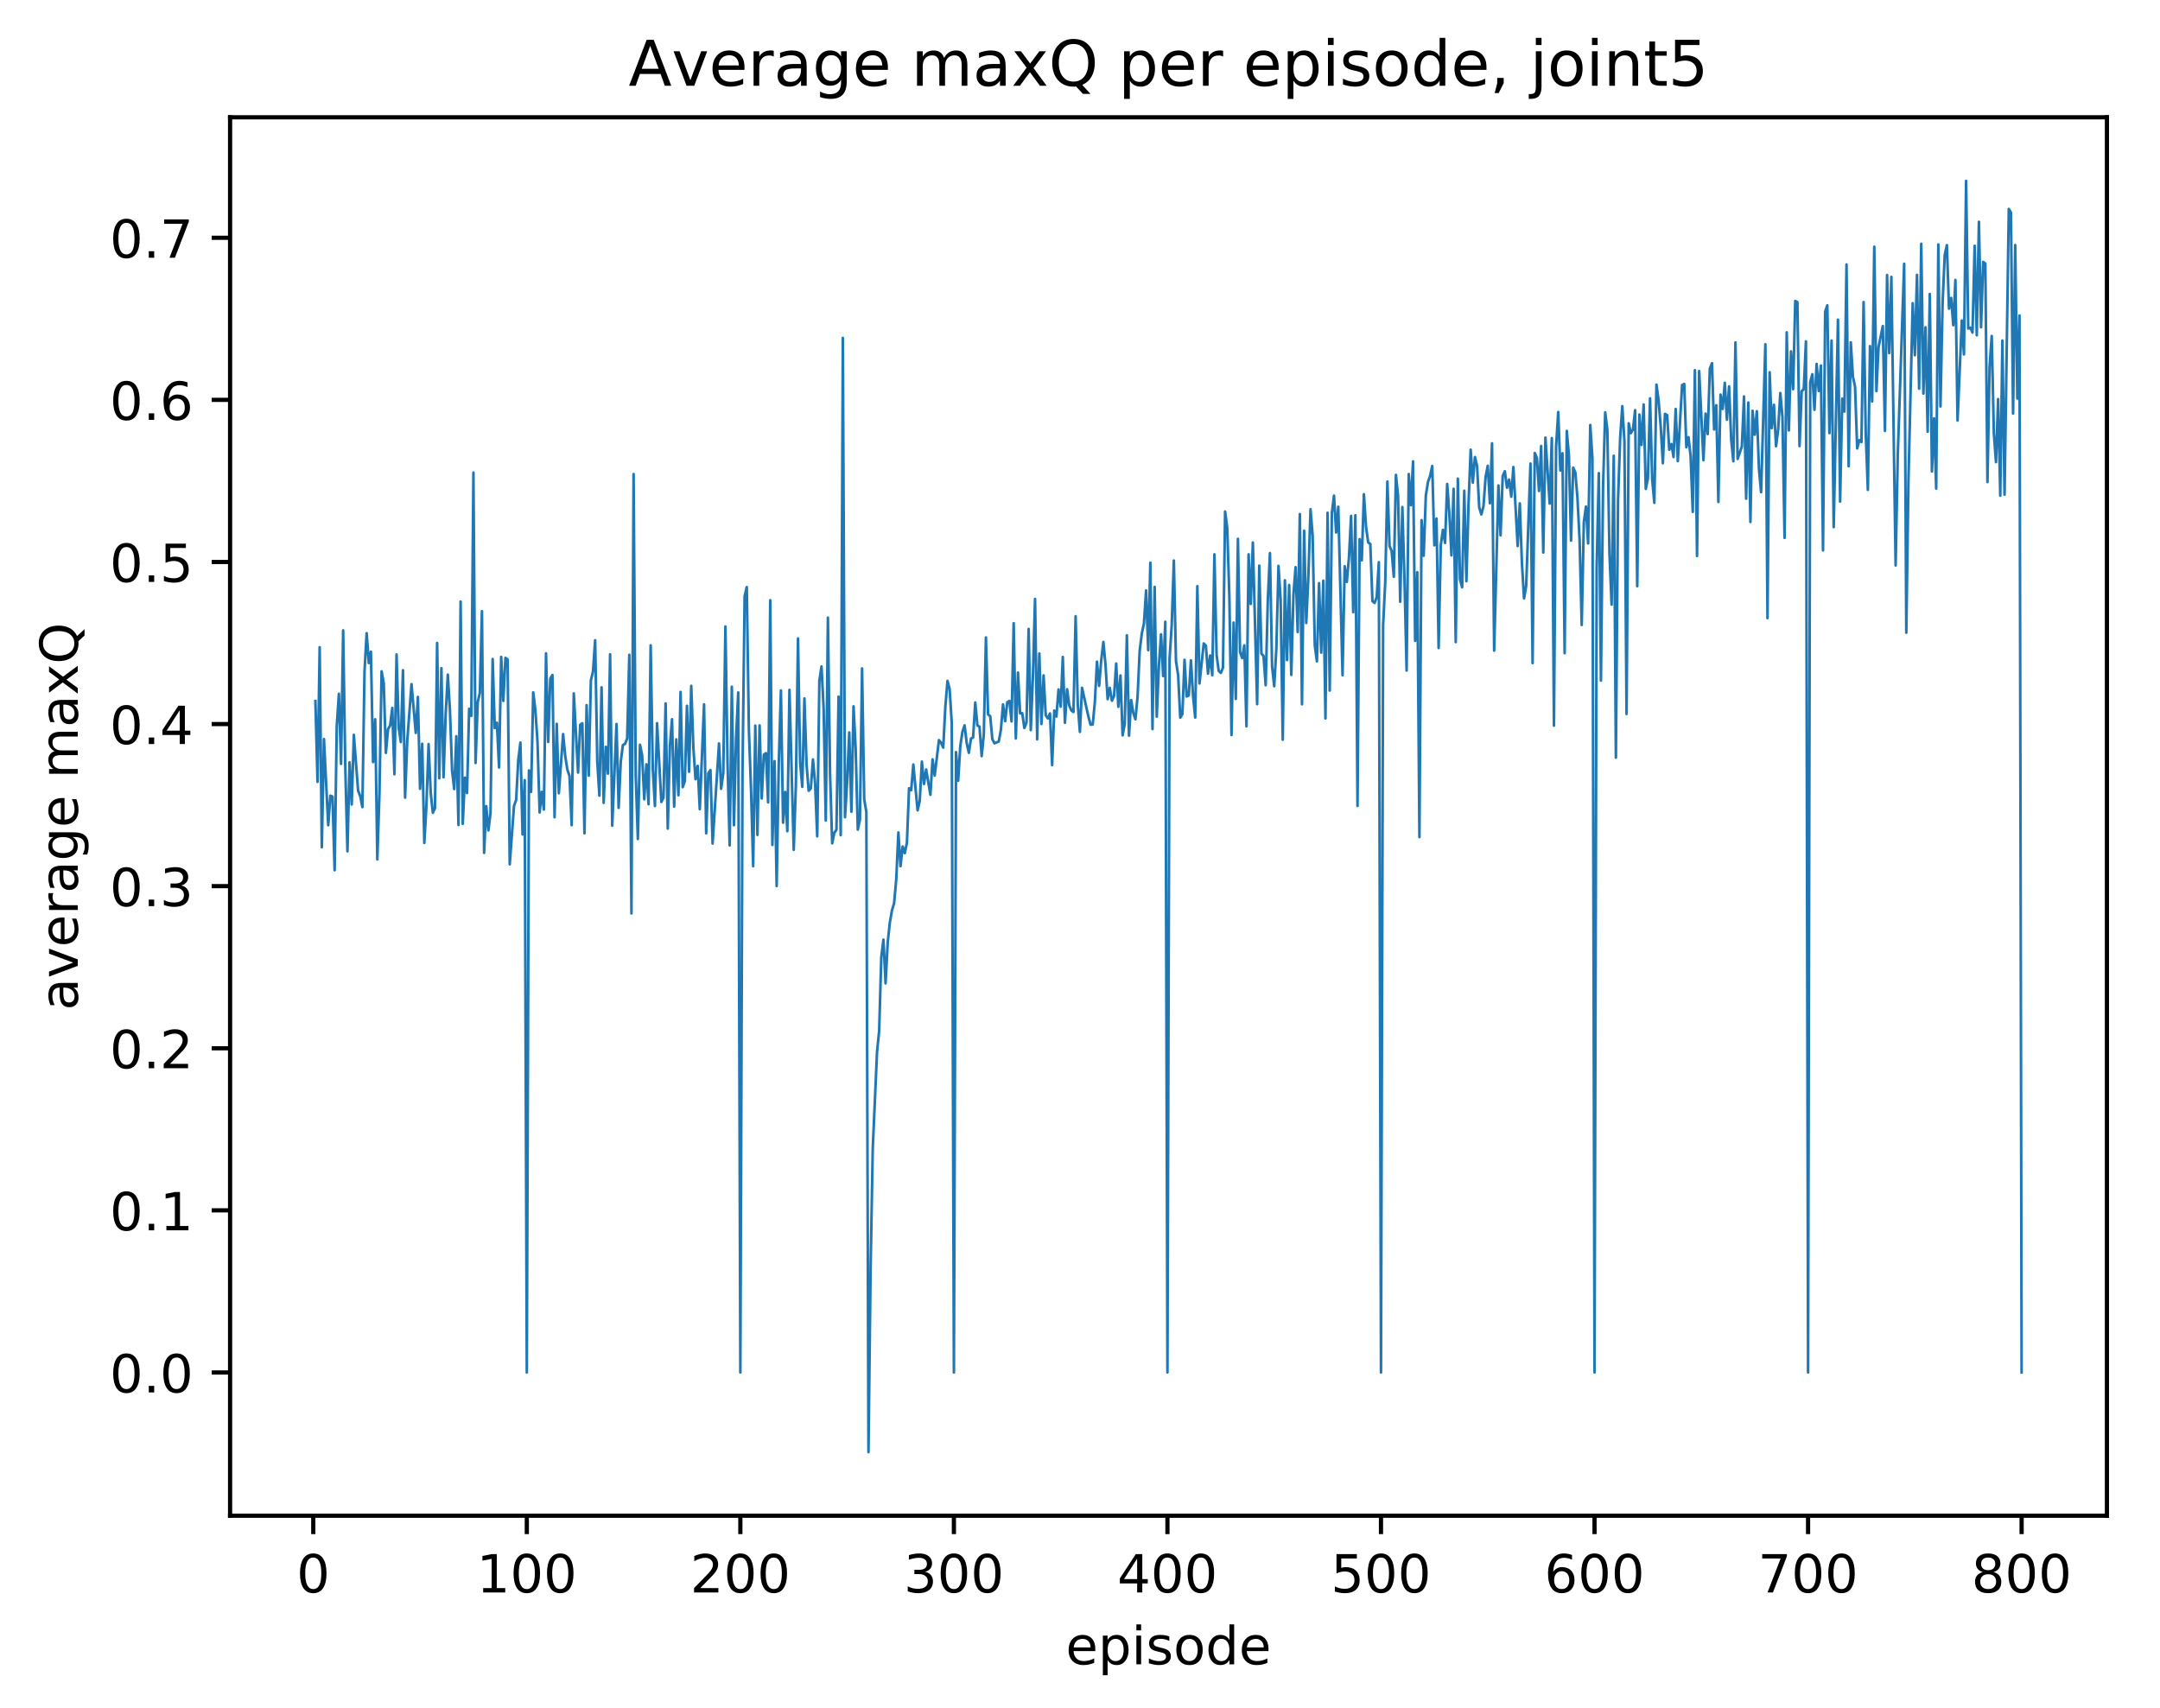 <?xml version="1.0" encoding="utf-8" standalone="no"?>
<!DOCTYPE svg PUBLIC "-//W3C//DTD SVG 1.1//EN"
  "http://www.w3.org/Graphics/SVG/1.1/DTD/svg11.dtd">
<!-- Created with matplotlib (http://matplotlib.org/) -->
<svg height="325pt" version="1.1" viewBox="0 0 411 325" width="411pt" xmlns="http://www.w3.org/2000/svg" xmlns:xlink="http://www.w3.org/1999/xlink">
 <defs>
  <style type="text/css">
*{stroke-linecap:butt;stroke-linejoin:round;}
  </style>
 </defs>
 <g id="figure_1">
  <g id="patch_1">
   <path d="M 0 325.986 
L 411.601 325.986 
L 411.601 0 
L 0 0 
z
" style="fill:#ffffff;"/>
  </g>
  <g id="axes_1">
   <g id="patch_2">
    <path d="M 43.781 288.43 
L 400.901 288.43 
L 400.901 22.318 
L 43.781 22.318 
z
" style="fill:#ffffff;"/>
   </g>
   <g id="matplotlib.axis_1">
    <g id="xtick_1">
     <g id="line2d_1">
      <defs>
       <path d="M 0 0 
L 0 3.5 
" id="m91ba6467b3" style="stroke:#000000;stroke-width:0.8;"/>
      </defs>
      <g>
       <use style="stroke:#000000;stroke-width:0.8;" x="59.608" xlink:href="#m91ba6467b3" y="288.43"/>
      </g>
     </g>
     <g id="text_1">
      <!-- 0 -->
      <defs>
       <path d="M 31.781 66.406 
Q 24.172 66.406 20.328 58.906 
Q 16.5 51.422 16.5 36.375 
Q 16.5 21.391 20.328 13.891 
Q 24.172 6.391 31.781 6.391 
Q 39.453 6.391 43.281 13.891 
Q 47.125 21.391 47.125 36.375 
Q 47.125 51.422 43.281 58.906 
Q 39.453 66.406 31.781 66.406 
z
M 31.781 74.219 
Q 44.047 74.219 50.516 64.516 
Q 56.984 54.828 56.984 36.375 
Q 56.984 17.969 50.516 8.266 
Q 44.047 -1.422 31.781 -1.422 
Q 19.531 -1.422 13.062 8.266 
Q 6.594 17.969 6.594 36.375 
Q 6.594 54.828 13.062 64.516 
Q 19.531 74.219 31.781 74.219 
z
" id="DejaVuSans-30"/>
      </defs>
      <g transform="translate(56.426 303.029)scale(0.1 -0.1)">
       <use xlink:href="#DejaVuSans-30"/>
      </g>
     </g>
    </g>
    <g id="xtick_2">
     <g id="line2d_2">
      <g>
       <use style="stroke:#000000;stroke-width:0.8;" x="100.24" xlink:href="#m91ba6467b3" y="288.43"/>
      </g>
     </g>
     <g id="text_2">
      <!-- 100 -->
      <defs>
       <path d="M 12.406 8.297 
L 28.516 8.297 
L 28.516 63.922 
L 10.984 60.406 
L 10.984 69.391 
L 28.422 72.906 
L 38.281 72.906 
L 38.281 8.297 
L 54.391 8.297 
L 54.391 0 
L 12.406 0 
z
" id="DejaVuSans-31"/>
      </defs>
      <g transform="translate(90.697 303.029)scale(0.1 -0.1)">
       <use xlink:href="#DejaVuSans-31"/>
       <use x="63.623" xlink:href="#DejaVuSans-30"/>
       <use x="127.246" xlink:href="#DejaVuSans-30"/>
      </g>
     </g>
    </g>
    <g id="xtick_3">
     <g id="line2d_3">
      <g>
       <use style="stroke:#000000;stroke-width:0.8;" x="140.873" xlink:href="#m91ba6467b3" y="288.43"/>
      </g>
     </g>
     <g id="text_3">
      <!-- 200 -->
      <defs>
       <path d="M 19.188 8.297 
L 53.609 8.297 
L 53.609 0 
L 7.328 0 
L 7.328 8.297 
Q 12.938 14.109 22.625 23.891 
Q 32.328 33.688 34.812 36.531 
Q 39.547 41.844 41.422 45.531 
Q 43.312 49.219 43.312 52.781 
Q 43.312 58.594 39.234 62.25 
Q 35.156 65.922 28.609 65.922 
Q 23.969 65.922 18.812 64.312 
Q 13.672 62.703 7.812 59.422 
L 7.812 69.391 
Q 13.766 71.781 18.938 73 
Q 24.125 74.219 28.422 74.219 
Q 39.75 74.219 46.484 68.547 
Q 53.219 62.891 53.219 53.422 
Q 53.219 48.922 51.531 44.891 
Q 49.859 40.875 45.406 35.406 
Q 44.188 33.984 37.641 27.219 
Q 31.109 20.453 19.188 8.297 
z
" id="DejaVuSans-32"/>
      </defs>
      <g transform="translate(131.329 303.029)scale(0.1 -0.1)">
       <use xlink:href="#DejaVuSans-32"/>
       <use x="63.623" xlink:href="#DejaVuSans-30"/>
       <use x="127.246" xlink:href="#DejaVuSans-30"/>
      </g>
     </g>
    </g>
    <g id="xtick_4">
     <g id="line2d_4">
      <g>
       <use style="stroke:#000000;stroke-width:0.8;" x="181.505" xlink:href="#m91ba6467b3" y="288.43"/>
      </g>
     </g>
     <g id="text_4">
      <!-- 300 -->
      <defs>
       <path d="M 40.578 39.312 
Q 47.656 37.797 51.625 33 
Q 55.609 28.219 55.609 21.188 
Q 55.609 10.406 48.188 4.484 
Q 40.766 -1.422 27.094 -1.422 
Q 22.516 -1.422 17.656 -0.516 
Q 12.797 0.391 7.625 2.203 
L 7.625 11.719 
Q 11.719 9.328 16.594 8.109 
Q 21.484 6.891 26.812 6.891 
Q 36.078 6.891 40.938 10.547 
Q 45.797 14.203 45.797 21.188 
Q 45.797 27.641 41.281 31.266 
Q 36.766 34.906 28.719 34.906 
L 20.219 34.906 
L 20.219 43.016 
L 29.109 43.016 
Q 36.375 43.016 40.234 45.922 
Q 44.094 48.828 44.094 54.297 
Q 44.094 59.906 40.109 62.906 
Q 36.141 65.922 28.719 65.922 
Q 24.656 65.922 20.016 65.031 
Q 15.375 64.156 9.812 62.312 
L 9.812 71.094 
Q 15.438 72.656 20.344 73.438 
Q 25.25 74.219 29.594 74.219 
Q 40.828 74.219 47.359 69.109 
Q 53.906 64.016 53.906 55.328 
Q 53.906 49.266 50.438 45.094 
Q 46.969 40.922 40.578 39.312 
z
" id="DejaVuSans-33"/>
      </defs>
      <g transform="translate(171.962 303.029)scale(0.1 -0.1)">
       <use xlink:href="#DejaVuSans-33"/>
       <use x="63.623" xlink:href="#DejaVuSans-30"/>
       <use x="127.246" xlink:href="#DejaVuSans-30"/>
      </g>
     </g>
    </g>
    <g id="xtick_5">
     <g id="line2d_5">
      <g>
       <use style="stroke:#000000;stroke-width:0.8;" x="222.138" xlink:href="#m91ba6467b3" y="288.43"/>
      </g>
     </g>
     <g id="text_5">
      <!-- 400 -->
      <defs>
       <path d="M 37.797 64.312 
L 12.891 25.391 
L 37.797 25.391 
z
M 35.203 72.906 
L 47.609 72.906 
L 47.609 25.391 
L 58.016 25.391 
L 58.016 17.188 
L 47.609 17.188 
L 47.609 0 
L 37.797 0 
L 37.797 17.188 
L 4.891 17.188 
L 4.891 26.703 
z
" id="DejaVuSans-34"/>
      </defs>
      <g transform="translate(212.594 303.029)scale(0.1 -0.1)">
       <use xlink:href="#DejaVuSans-34"/>
       <use x="63.623" xlink:href="#DejaVuSans-30"/>
       <use x="127.246" xlink:href="#DejaVuSans-30"/>
      </g>
     </g>
    </g>
    <g id="xtick_6">
     <g id="line2d_6">
      <g>
       <use style="stroke:#000000;stroke-width:0.8;" x="262.771" xlink:href="#m91ba6467b3" y="288.43"/>
      </g>
     </g>
     <g id="text_6">
      <!-- 500 -->
      <defs>
       <path d="M 10.797 72.906 
L 49.516 72.906 
L 49.516 64.594 
L 19.828 64.594 
L 19.828 46.734 
Q 21.969 47.469 24.109 47.828 
Q 26.266 48.188 28.422 48.188 
Q 40.625 48.188 47.75 41.5 
Q 54.891 34.812 54.891 23.391 
Q 54.891 11.625 47.562 5.094 
Q 40.234 -1.422 26.906 -1.422 
Q 22.312 -1.422 17.547 -0.641 
Q 12.797 0.141 7.719 1.703 
L 7.719 11.625 
Q 12.109 9.234 16.797 8.062 
Q 21.484 6.891 26.703 6.891 
Q 35.156 6.891 40.078 11.328 
Q 45.016 15.766 45.016 23.391 
Q 45.016 31 40.078 35.438 
Q 35.156 39.891 26.703 39.891 
Q 22.75 39.891 18.812 39.016 
Q 14.891 38.141 10.797 36.281 
z
" id="DejaVuSans-35"/>
      </defs>
      <g transform="translate(253.227 303.029)scale(0.1 -0.1)">
       <use xlink:href="#DejaVuSans-35"/>
       <use x="63.623" xlink:href="#DejaVuSans-30"/>
       <use x="127.246" xlink:href="#DejaVuSans-30"/>
      </g>
     </g>
    </g>
    <g id="xtick_7">
     <g id="line2d_7">
      <g>
       <use style="stroke:#000000;stroke-width:0.8;" x="303.403" xlink:href="#m91ba6467b3" y="288.43"/>
      </g>
     </g>
     <g id="text_7">
      <!-- 600 -->
      <defs>
       <path d="M 33.016 40.375 
Q 26.375 40.375 22.484 35.828 
Q 18.609 31.297 18.609 23.391 
Q 18.609 15.531 22.484 10.953 
Q 26.375 6.391 33.016 6.391 
Q 39.656 6.391 43.531 10.953 
Q 47.406 15.531 47.406 23.391 
Q 47.406 31.297 43.531 35.828 
Q 39.656 40.375 33.016 40.375 
z
M 52.594 71.297 
L 52.594 62.312 
Q 48.875 64.062 45.094 64.984 
Q 41.312 65.922 37.594 65.922 
Q 27.828 65.922 22.672 59.328 
Q 17.531 52.734 16.797 39.406 
Q 19.672 43.656 24.016 45.922 
Q 28.375 48.188 33.594 48.188 
Q 44.578 48.188 50.953 41.516 
Q 57.328 34.859 57.328 23.391 
Q 57.328 12.156 50.688 5.359 
Q 44.047 -1.422 33.016 -1.422 
Q 20.359 -1.422 13.672 8.266 
Q 6.984 17.969 6.984 36.375 
Q 6.984 53.656 15.188 63.938 
Q 23.391 74.219 37.203 74.219 
Q 40.922 74.219 44.703 73.484 
Q 48.484 72.75 52.594 71.297 
z
" id="DejaVuSans-36"/>
      </defs>
      <g transform="translate(293.86 303.029)scale(0.1 -0.1)">
       <use xlink:href="#DejaVuSans-36"/>
       <use x="63.623" xlink:href="#DejaVuSans-30"/>
       <use x="127.246" xlink:href="#DejaVuSans-30"/>
      </g>
     </g>
    </g>
    <g id="xtick_8">
     <g id="line2d_8">
      <g>
       <use style="stroke:#000000;stroke-width:0.8;" x="344.036" xlink:href="#m91ba6467b3" y="288.43"/>
      </g>
     </g>
     <g id="text_8">
      <!-- 700 -->
      <defs>
       <path d="M 8.203 72.906 
L 55.078 72.906 
L 55.078 68.703 
L 28.609 0 
L 18.312 0 
L 43.219 64.594 
L 8.203 64.594 
z
" id="DejaVuSans-37"/>
      </defs>
      <g transform="translate(334.492 303.029)scale(0.1 -0.1)">
       <use xlink:href="#DejaVuSans-37"/>
       <use x="63.623" xlink:href="#DejaVuSans-30"/>
       <use x="127.246" xlink:href="#DejaVuSans-30"/>
      </g>
     </g>
    </g>
    <g id="xtick_9">
     <g id="line2d_9">
      <g>
       <use style="stroke:#000000;stroke-width:0.8;" x="384.669" xlink:href="#m91ba6467b3" y="288.43"/>
      </g>
     </g>
     <g id="text_9">
      <!-- 800 -->
      <defs>
       <path d="M 31.781 34.625 
Q 24.75 34.625 20.719 30.859 
Q 16.703 27.094 16.703 20.516 
Q 16.703 13.922 20.719 10.156 
Q 24.75 6.391 31.781 6.391 
Q 38.812 6.391 42.859 10.172 
Q 46.922 13.969 46.922 20.516 
Q 46.922 27.094 42.891 30.859 
Q 38.875 34.625 31.781 34.625 
z
M 21.922 38.812 
Q 15.578 40.375 12.031 44.719 
Q 8.5 49.078 8.5 55.328 
Q 8.5 64.062 14.719 69.141 
Q 20.953 74.219 31.781 74.219 
Q 42.672 74.219 48.875 69.141 
Q 55.078 64.062 55.078 55.328 
Q 55.078 49.078 51.531 44.719 
Q 48 40.375 41.703 38.812 
Q 48.828 37.156 52.797 32.312 
Q 56.781 27.484 56.781 20.516 
Q 56.781 9.906 50.312 4.234 
Q 43.844 -1.422 31.781 -1.422 
Q 19.734 -1.422 13.25 4.234 
Q 6.781 9.906 6.781 20.516 
Q 6.781 27.484 10.781 32.312 
Q 14.797 37.156 21.922 38.812 
z
M 18.312 54.391 
Q 18.312 48.734 21.844 45.562 
Q 25.391 42.391 31.781 42.391 
Q 38.141 42.391 41.719 45.562 
Q 45.312 48.734 45.312 54.391 
Q 45.312 60.062 41.719 63.234 
Q 38.141 66.406 31.781 66.406 
Q 25.391 66.406 21.844 63.234 
Q 18.312 60.062 18.312 54.391 
z
" id="DejaVuSans-38"/>
      </defs>
      <g transform="translate(375.125 303.029)scale(0.1 -0.1)">
       <use xlink:href="#DejaVuSans-38"/>
       <use x="63.623" xlink:href="#DejaVuSans-30"/>
       <use x="127.246" xlink:href="#DejaVuSans-30"/>
      </g>
     </g>
    </g>
    <g id="text_10">
     <!-- episode -->
     <defs>
      <path d="M 56.203 29.594 
L 56.203 25.203 
L 14.891 25.203 
Q 15.484 15.922 20.484 11.062 
Q 25.484 6.203 34.422 6.203 
Q 39.594 6.203 44.453 7.469 
Q 49.312 8.734 54.109 11.281 
L 54.109 2.781 
Q 49.266 0.734 44.188 -0.344 
Q 39.109 -1.422 33.891 -1.422 
Q 20.797 -1.422 13.156 6.188 
Q 5.516 13.812 5.516 26.812 
Q 5.516 40.234 12.766 48.109 
Q 20.016 56 32.328 56 
Q 43.359 56 49.781 48.891 
Q 56.203 41.797 56.203 29.594 
z
M 47.219 32.234 
Q 47.125 39.594 43.094 43.984 
Q 39.062 48.391 32.422 48.391 
Q 24.906 48.391 20.391 44.141 
Q 15.875 39.891 15.188 32.172 
z
" id="DejaVuSans-65"/>
      <path d="M 18.109 8.203 
L 18.109 -20.797 
L 9.078 -20.797 
L 9.078 54.688 
L 18.109 54.688 
L 18.109 46.391 
Q 20.953 51.266 25.266 53.625 
Q 29.594 56 35.594 56 
Q 45.562 56 51.781 48.094 
Q 58.016 40.188 58.016 27.297 
Q 58.016 14.406 51.781 6.484 
Q 45.562 -1.422 35.594 -1.422 
Q 29.594 -1.422 25.266 0.953 
Q 20.953 3.328 18.109 8.203 
z
M 48.688 27.297 
Q 48.688 37.203 44.609 42.844 
Q 40.531 48.484 33.406 48.484 
Q 26.266 48.484 22.188 42.844 
Q 18.109 37.203 18.109 27.297 
Q 18.109 17.391 22.188 11.75 
Q 26.266 6.109 33.406 6.109 
Q 40.531 6.109 44.609 11.75 
Q 48.688 17.391 48.688 27.297 
z
" id="DejaVuSans-70"/>
      <path d="M 9.422 54.688 
L 18.406 54.688 
L 18.406 0 
L 9.422 0 
z
M 9.422 75.984 
L 18.406 75.984 
L 18.406 64.594 
L 9.422 64.594 
z
" id="DejaVuSans-69"/>
      <path d="M 44.281 53.078 
L 44.281 44.578 
Q 40.484 46.531 36.375 47.5 
Q 32.281 48.484 27.875 48.484 
Q 21.188 48.484 17.844 46.438 
Q 14.5 44.391 14.5 40.281 
Q 14.5 37.156 16.891 35.375 
Q 19.281 33.594 26.516 31.984 
L 29.594 31.297 
Q 39.156 29.25 43.188 25.516 
Q 47.219 21.781 47.219 15.094 
Q 47.219 7.469 41.188 3.016 
Q 35.156 -1.422 24.609 -1.422 
Q 20.219 -1.422 15.453 -0.562 
Q 10.688 0.297 5.422 2 
L 5.422 11.281 
Q 10.406 8.688 15.234 7.391 
Q 20.062 6.109 24.812 6.109 
Q 31.156 6.109 34.562 8.281 
Q 37.984 10.453 37.984 14.406 
Q 37.984 18.062 35.516 20.016 
Q 33.062 21.969 24.703 23.781 
L 21.578 24.516 
Q 13.234 26.266 9.516 29.906 
Q 5.812 33.547 5.812 39.891 
Q 5.812 47.609 11.281 51.797 
Q 16.75 56 26.812 56 
Q 31.781 56 36.172 55.266 
Q 40.578 54.547 44.281 53.078 
z
" id="DejaVuSans-73"/>
      <path d="M 30.609 48.391 
Q 23.391 48.391 19.188 42.75 
Q 14.984 37.109 14.984 27.297 
Q 14.984 17.484 19.156 11.844 
Q 23.344 6.203 30.609 6.203 
Q 37.797 6.203 41.984 11.859 
Q 46.188 17.531 46.188 27.297 
Q 46.188 37.016 41.984 42.703 
Q 37.797 48.391 30.609 48.391 
z
M 30.609 56 
Q 42.328 56 49.016 48.375 
Q 55.719 40.766 55.719 27.297 
Q 55.719 13.875 49.016 6.219 
Q 42.328 -1.422 30.609 -1.422 
Q 18.844 -1.422 12.172 6.219 
Q 5.516 13.875 5.516 27.297 
Q 5.516 40.766 12.172 48.375 
Q 18.844 56 30.609 56 
z
" id="DejaVuSans-6f"/>
      <path d="M 45.406 46.391 
L 45.406 75.984 
L 54.391 75.984 
L 54.391 0 
L 45.406 0 
L 45.406 8.203 
Q 42.578 3.328 38.25 0.953 
Q 33.938 -1.422 27.875 -1.422 
Q 17.969 -1.422 11.734 6.484 
Q 5.516 14.406 5.516 27.297 
Q 5.516 40.188 11.734 48.094 
Q 17.969 56 27.875 56 
Q 33.938 56 38.25 53.625 
Q 42.578 51.266 45.406 46.391 
z
M 14.797 27.297 
Q 14.797 17.391 18.875 11.75 
Q 22.953 6.109 30.078 6.109 
Q 37.203 6.109 41.297 11.75 
Q 45.406 17.391 45.406 27.297 
Q 45.406 37.203 41.297 42.844 
Q 37.203 48.484 30.078 48.484 
Q 22.953 48.484 18.875 42.844 
Q 14.797 37.203 14.797 27.297 
z
" id="DejaVuSans-64"/>
     </defs>
     <g transform="translate(202.787 316.707)scale(0.1 -0.1)">
      <use xlink:href="#DejaVuSans-65"/>
      <use x="61.523" xlink:href="#DejaVuSans-70"/>
      <use x="125" xlink:href="#DejaVuSans-69"/>
      <use x="152.783" xlink:href="#DejaVuSans-73"/>
      <use x="204.883" xlink:href="#DejaVuSans-6f"/>
      <use x="266.064" xlink:href="#DejaVuSans-64"/>
      <use x="329.541" xlink:href="#DejaVuSans-65"/>
     </g>
    </g>
   </g>
   <g id="matplotlib.axis_2">
    <g id="ytick_1">
     <g id="line2d_10">
      <defs>
       <path d="M 0 0 
L -3.5 0 
" id="m13f3817dbf" style="stroke:#000000;stroke-width:0.8;"/>
      </defs>
      <g>
       <use style="stroke:#000000;stroke-width:0.8;" x="43.781" xlink:href="#m13f3817dbf" y="261.167"/>
      </g>
     </g>
     <g id="text_11">
      <!-- 0.0 -->
      <defs>
       <path d="M 10.688 12.406 
L 21 12.406 
L 21 0 
L 10.688 0 
z
" id="DejaVuSans-2e"/>
      </defs>
      <g transform="translate(20.878 264.966)scale(0.1 -0.1)">
       <use xlink:href="#DejaVuSans-30"/>
       <use x="63.623" xlink:href="#DejaVuSans-2e"/>
       <use x="95.41" xlink:href="#DejaVuSans-30"/>
      </g>
     </g>
    </g>
    <g id="ytick_2">
     <g id="line2d_11">
      <g>
       <use style="stroke:#000000;stroke-width:0.8;" x="43.781" xlink:href="#m13f3817dbf" y="230.321"/>
      </g>
     </g>
     <g id="text_12">
      <!-- 0.1 -->
      <g transform="translate(20.878 234.12)scale(0.1 -0.1)">
       <use xlink:href="#DejaVuSans-30"/>
       <use x="63.623" xlink:href="#DejaVuSans-2e"/>
       <use x="95.41" xlink:href="#DejaVuSans-31"/>
      </g>
     </g>
    </g>
    <g id="ytick_3">
     <g id="line2d_12">
      <g>
       <use style="stroke:#000000;stroke-width:0.8;" x="43.781" xlink:href="#m13f3817dbf" y="199.475"/>
      </g>
     </g>
     <g id="text_13">
      <!-- 0.2 -->
      <g transform="translate(20.878 203.275)scale(0.1 -0.1)">
       <use xlink:href="#DejaVuSans-30"/>
       <use x="63.623" xlink:href="#DejaVuSans-2e"/>
       <use x="95.41" xlink:href="#DejaVuSans-32"/>
      </g>
     </g>
    </g>
    <g id="ytick_4">
     <g id="line2d_13">
      <g>
       <use style="stroke:#000000;stroke-width:0.8;" x="43.781" xlink:href="#m13f3817dbf" y="168.629"/>
      </g>
     </g>
     <g id="text_14">
      <!-- 0.3 -->
      <g transform="translate(20.878 172.429)scale(0.1 -0.1)">
       <use xlink:href="#DejaVuSans-30"/>
       <use x="63.623" xlink:href="#DejaVuSans-2e"/>
       <use x="95.41" xlink:href="#DejaVuSans-33"/>
      </g>
     </g>
    </g>
    <g id="ytick_5">
     <g id="line2d_14">
      <g>
       <use style="stroke:#000000;stroke-width:0.8;" x="43.781" xlink:href="#m13f3817dbf" y="137.784"/>
      </g>
     </g>
     <g id="text_15">
      <!-- 0.4 -->
      <g transform="translate(20.878 141.583)scale(0.1 -0.1)">
       <use xlink:href="#DejaVuSans-30"/>
       <use x="63.623" xlink:href="#DejaVuSans-2e"/>
       <use x="95.41" xlink:href="#DejaVuSans-34"/>
      </g>
     </g>
    </g>
    <g id="ytick_6">
     <g id="line2d_15">
      <g>
       <use style="stroke:#000000;stroke-width:0.8;" x="43.781" xlink:href="#m13f3817dbf" y="106.938"/>
      </g>
     </g>
     <g id="text_16">
      <!-- 0.5 -->
      <g transform="translate(20.878 110.737)scale(0.1 -0.1)">
       <use xlink:href="#DejaVuSans-30"/>
       <use x="63.623" xlink:href="#DejaVuSans-2e"/>
       <use x="95.41" xlink:href="#DejaVuSans-35"/>
      </g>
     </g>
    </g>
    <g id="ytick_7">
     <g id="line2d_16">
      <g>
       <use style="stroke:#000000;stroke-width:0.8;" x="43.781" xlink:href="#m13f3817dbf" y="76.092"/>
      </g>
     </g>
     <g id="text_17">
      <!-- 0.6 -->
      <g transform="translate(20.878 79.891)scale(0.1 -0.1)">
       <use xlink:href="#DejaVuSans-30"/>
       <use x="63.623" xlink:href="#DejaVuSans-2e"/>
       <use x="95.41" xlink:href="#DejaVuSans-36"/>
      </g>
     </g>
    </g>
    <g id="ytick_8">
     <g id="line2d_17">
      <g>
       <use style="stroke:#000000;stroke-width:0.8;" x="43.781" xlink:href="#m13f3817dbf" y="45.246"/>
      </g>
     </g>
     <g id="text_18">
      <!-- 0.7 -->
      <g transform="translate(20.878 49.045)scale(0.1 -0.1)">
       <use xlink:href="#DejaVuSans-30"/>
       <use x="63.623" xlink:href="#DejaVuSans-2e"/>
       <use x="95.41" xlink:href="#DejaVuSans-37"/>
      </g>
     </g>
    </g>
    <g id="text_19">
     <!-- average maxQ -->
     <defs>
      <path d="M 34.281 27.484 
Q 23.391 27.484 19.188 25 
Q 14.984 22.516 14.984 16.5 
Q 14.984 11.719 18.141 8.906 
Q 21.297 6.109 26.703 6.109 
Q 34.188 6.109 38.703 11.406 
Q 43.219 16.703 43.219 25.484 
L 43.219 27.484 
z
M 52.203 31.203 
L 52.203 0 
L 43.219 0 
L 43.219 8.297 
Q 40.141 3.328 35.547 0.953 
Q 30.953 -1.422 24.312 -1.422 
Q 15.922 -1.422 10.953 3.297 
Q 6 8.016 6 15.922 
Q 6 25.141 12.172 29.828 
Q 18.359 34.516 30.609 34.516 
L 43.219 34.516 
L 43.219 35.406 
Q 43.219 41.609 39.141 45 
Q 35.062 48.391 27.688 48.391 
Q 23 48.391 18.547 47.266 
Q 14.109 46.141 10.016 43.891 
L 10.016 52.203 
Q 14.938 54.109 19.578 55.047 
Q 24.219 56 28.609 56 
Q 40.484 56 46.344 49.844 
Q 52.203 43.703 52.203 31.203 
z
" id="DejaVuSans-61"/>
      <path d="M 2.984 54.688 
L 12.5 54.688 
L 29.594 8.797 
L 46.688 54.688 
L 56.203 54.688 
L 35.688 0 
L 23.484 0 
z
" id="DejaVuSans-76"/>
      <path d="M 41.109 46.297 
Q 39.594 47.172 37.812 47.578 
Q 36.031 48 33.891 48 
Q 26.266 48 22.188 43.047 
Q 18.109 38.094 18.109 28.812 
L 18.109 0 
L 9.078 0 
L 9.078 54.688 
L 18.109 54.688 
L 18.109 46.188 
Q 20.953 51.172 25.484 53.578 
Q 30.031 56 36.531 56 
Q 37.453 56 38.578 55.875 
Q 39.703 55.766 41.062 55.516 
z
" id="DejaVuSans-72"/>
      <path d="M 45.406 27.984 
Q 45.406 37.75 41.375 43.109 
Q 37.359 48.484 30.078 48.484 
Q 22.859 48.484 18.828 43.109 
Q 14.797 37.75 14.797 27.984 
Q 14.797 18.266 18.828 12.891 
Q 22.859 7.516 30.078 7.516 
Q 37.359 7.516 41.375 12.891 
Q 45.406 18.266 45.406 27.984 
z
M 54.391 6.781 
Q 54.391 -7.172 48.188 -13.984 
Q 42 -20.797 29.203 -20.797 
Q 24.469 -20.797 20.266 -20.094 
Q 16.062 -19.391 12.109 -17.922 
L 12.109 -9.188 
Q 16.062 -11.328 19.922 -12.344 
Q 23.781 -13.375 27.781 -13.375 
Q 36.625 -13.375 41.016 -8.766 
Q 45.406 -4.156 45.406 5.172 
L 45.406 9.625 
Q 42.625 4.781 38.281 2.391 
Q 33.938 0 27.875 0 
Q 17.828 0 11.672 7.656 
Q 5.516 15.328 5.516 27.984 
Q 5.516 40.672 11.672 48.328 
Q 17.828 56 27.875 56 
Q 33.938 56 38.281 53.609 
Q 42.625 51.219 45.406 46.391 
L 45.406 54.688 
L 54.391 54.688 
z
" id="DejaVuSans-67"/>
      <path id="DejaVuSans-20"/>
      <path d="M 52 44.188 
Q 55.375 50.25 60.062 53.125 
Q 64.75 56 71.094 56 
Q 79.641 56 84.281 50.016 
Q 88.922 44.047 88.922 33.016 
L 88.922 0 
L 79.891 0 
L 79.891 32.719 
Q 79.891 40.578 77.094 44.375 
Q 74.312 48.188 68.609 48.188 
Q 61.625 48.188 57.562 43.547 
Q 53.516 38.922 53.516 30.906 
L 53.516 0 
L 44.484 0 
L 44.484 32.719 
Q 44.484 40.625 41.703 44.406 
Q 38.922 48.188 33.109 48.188 
Q 26.219 48.188 22.156 43.531 
Q 18.109 38.875 18.109 30.906 
L 18.109 0 
L 9.078 0 
L 9.078 54.688 
L 18.109 54.688 
L 18.109 46.188 
Q 21.188 51.219 25.484 53.609 
Q 29.781 56 35.688 56 
Q 41.656 56 45.828 52.969 
Q 50 49.953 52 44.188 
z
" id="DejaVuSans-6d"/>
      <path d="M 54.891 54.688 
L 35.109 28.078 
L 55.906 0 
L 45.312 0 
L 29.391 21.484 
L 13.484 0 
L 2.875 0 
L 24.125 28.609 
L 4.688 54.688 
L 15.281 54.688 
L 29.781 35.203 
L 44.281 54.688 
z
" id="DejaVuSans-78"/>
      <path d="M 39.406 66.219 
Q 28.656 66.219 22.328 58.203 
Q 16.016 50.203 16.016 36.375 
Q 16.016 22.609 22.328 14.594 
Q 28.656 6.594 39.406 6.594 
Q 50.141 6.594 56.422 14.594 
Q 62.703 22.609 62.703 36.375 
Q 62.703 50.203 56.422 58.203 
Q 50.141 66.219 39.406 66.219 
z
M 53.219 1.312 
L 66.219 -12.891 
L 54.297 -12.891 
L 43.5 -1.219 
Q 41.891 -1.312 41.031 -1.359 
Q 40.188 -1.422 39.406 -1.422 
Q 24.031 -1.422 14.812 8.859 
Q 5.609 19.141 5.609 36.375 
Q 5.609 53.656 14.812 63.938 
Q 24.031 74.219 39.406 74.219 
Q 54.734 74.219 63.906 63.938 
Q 73.094 53.656 73.094 36.375 
Q 73.094 23.688 67.984 14.641 
Q 62.891 5.609 53.219 1.312 
z
" id="DejaVuSans-51"/>
     </defs>
     <g transform="translate(14.798 192.263)rotate(-90)scale(0.1 -0.1)">
      <use xlink:href="#DejaVuSans-61"/>
      <use x="61.279" xlink:href="#DejaVuSans-76"/>
      <use x="120.459" xlink:href="#DejaVuSans-65"/>
      <use x="181.982" xlink:href="#DejaVuSans-72"/>
      <use x="223.096" xlink:href="#DejaVuSans-61"/>
      <use x="284.375" xlink:href="#DejaVuSans-67"/>
      <use x="347.852" xlink:href="#DejaVuSans-65"/>
      <use x="409.375" xlink:href="#DejaVuSans-20"/>
      <use x="441.162" xlink:href="#DejaVuSans-6d"/>
      <use x="538.574" xlink:href="#DejaVuSans-61"/>
      <use x="599.854" xlink:href="#DejaVuSans-78"/>
      <use x="659.033" xlink:href="#DejaVuSans-51"/>
     </g>
    </g>
   </g>
   <g id="line2d_18">
    <path clip-path="url(#pe7cc9c1655)" d="M 60.014 133.392 
L 60.42 148.773 
L 60.827 123.168 
L 61.233 161.234 
L 61.639 140.627 
L 62.452 157.038 
L 62.858 151.409 
L 63.265 151.579 
L 63.671 165.594 
L 64.077 138.178 
L 64.484 132.016 
L 64.89 145.354 
L 65.296 119.951 
L 65.703 146.031 
L 66.109 161.998 
L 66.515 145.069 
L 66.922 153.088 
L 67.328 139.837 
L 68.14 150.466 
L 68.547 151.518 
L 68.953 153.593 
L 69.359 127.758 
L 69.766 120.49 
L 70.172 126.178 
L 70.578 124.007 
L 70.985 145.024 
L 71.391 136.874 
L 71.797 163.539 
L 72.204 150.844 
L 72.61 127.747 
L 73.016 129.988 
L 73.423 143.266 
L 73.829 138.769 
L 74.235 138.038 
L 74.642 134.714 
L 75.048 147.331 
L 75.454 124.533 
L 75.861 138.447 
L 76.267 141.212 
L 76.673 127.54 
L 77.08 151.778 
L 77.486 141.055 
L 78.299 130.184 
L 79.111 139.469 
L 79.518 132.626 
L 79.924 150.105 
L 80.33 141.536 
L 80.737 160.399 
L 81.143 153.192 
L 81.549 141.598 
L 81.956 150.903 
L 82.362 154.675 
L 82.768 153.779 
L 83.175 122.355 
L 83.581 148.103 
L 83.987 127.15 
L 84.394 147.899 
L 84.8 136.01 
L 85.206 128.377 
L 85.613 135.135 
L 86.019 146.594 
L 86.425 150.147 
L 86.831 140.108 
L 87.238 156.994 
L 87.644 114.468 
L 88.05 156.782 
L 88.457 147.985 
L 88.863 150.918 
L 89.269 134.882 
L 89.676 136.228 
L 90.082 89.926 
L 90.488 145.194 
L 90.895 133.653 
L 91.301 131.854 
L 91.707 116.297 
L 92.114 162.289 
L 92.52 153.404 
L 92.926 158.012 
L 93.333 154.727 
L 93.739 125.406 
L 94.145 138.541 
L 94.552 137.527 
L 94.958 146.044 
L 95.364 125.004 
L 95.771 133.378 
L 96.177 125.185 
L 96.583 125.494 
L 96.99 164.474 
L 97.802 153.371 
L 98.209 152.24 
L 98.615 144.64 
L 99.021 141.309 
L 99.428 158.797 
L 99.834 148.463 
L 100.24 261.167 
L 100.647 146.601 
L 101.053 150.693 
L 101.459 131.757 
L 101.866 135.085 
L 102.272 141.102 
L 102.678 154.601 
L 103.085 150.677 
L 103.491 154.052 
L 103.897 124.317 
L 104.304 141.181 
L 104.71 129.152 
L 105.116 128.45 
L 105.522 155.517 
L 105.929 137.743 
L 106.335 150.956 
L 107.148 139.695 
L 107.554 143.89 
L 107.96 146.484 
L 108.367 147.675 
L 108.773 157.026 
L 109.179 131.951 
L 109.992 147.016 
L 110.398 137.919 
L 110.805 137.63 
L 111.211 158.573 
L 111.617 134.181 
L 112.024 147.588 
L 112.43 129.478 
L 112.836 127.763 
L 113.243 121.841 
L 113.649 144.931 
L 114.055 151.401 
L 114.462 130.801 
L 114.868 152.777 
L 115.274 142.12 
L 115.681 147.209 
L 116.087 124.508 
L 116.493 157.126 
L 117.306 137.771 
L 117.712 153.728 
L 118.119 144.877 
L 118.525 141.773 
L 118.931 141.551 
L 119.338 140.527 
L 119.744 124.594 
L 120.15 173.823 
L 120.557 90.217 
L 120.963 147.448 
L 121.369 159.655 
L 121.776 141.721 
L 122.182 143.689 
L 122.588 152.095 
L 122.995 145.447 
L 123.401 153.045 
L 123.807 122.807 
L 124.213 146.388 
L 124.62 153.375 
L 125.026 137.621 
L 125.839 152.608 
L 126.245 151.779 
L 126.651 133.856 
L 127.058 157.674 
L 127.464 141.996 
L 127.87 136.867 
L 128.277 153.481 
L 128.683 140.697 
L 129.089 151.326 
L 129.496 131.673 
L 129.902 149.793 
L 130.308 148.63 
L 130.715 134.31 
L 131.121 146.85 
L 131.527 130.504 
L 131.934 142.257 
L 132.34 148.277 
L 132.746 145.744 
L 133.153 153.985 
L 133.965 134.033 
L 134.372 158.582 
L 134.778 147.131 
L 135.184 146.547 
L 135.591 160.52 
L 136.81 141.473 
L 137.216 150.095 
L 137.622 147.113 
L 138.029 119.217 
L 138.435 145.309 
L 138.841 160.873 
L 139.248 130.684 
L 139.654 157.033 
L 140.06 140.439 
L 140.467 131.762 
L 140.873 261.167 
L 141.279 147.104 
L 141.686 113.47 
L 142.092 111.718 
L 142.498 138.963 
L 142.905 150.219 
L 143.311 164.83 
L 143.717 138.077 
L 144.123 158.886 
L 144.53 138.047 
L 144.936 151.939 
L 145.342 143.601 
L 145.749 143.319 
L 146.155 152.688 
L 146.561 114.222 
L 146.968 160.791 
L 147.374 144.843 
L 147.78 168.612 
L 148.187 145.05 
L 148.593 131.39 
L 148.999 156.551 
L 149.406 150.709 
L 149.812 158.173 
L 150.218 131.277 
L 151.031 161.712 
L 151.437 149.466 
L 151.844 121.49 
L 152.25 145.179 
L 152.656 149.721 
L 153.063 132.905 
L 153.469 145.472 
L 153.875 150.474 
L 154.282 150.035 
L 154.688 144.52 
L 155.094 148.981 
L 155.501 159.147 
L 155.907 129.572 
L 156.313 126.822 
L 156.72 134.902 
L 157.126 156.152 
L 157.532 117.526 
L 157.939 147.21 
L 158.345 160.468 
L 158.751 158.497 
L 159.158 157.883 
L 159.564 132.564 
L 159.97 158.926 
L 160.377 64.296 
L 160.783 155.516 
L 161.189 148.815 
L 161.595 139.375 
L 162.002 154.461 
L 162.408 134.402 
L 162.814 142.497 
L 163.221 157.874 
L 163.627 155.985 
L 164.033 127.197 
L 164.44 152.087 
L 164.846 154.52 
L 165.252 276.334 
L 165.659 241.175 
L 166.065 218.561 
L 166.878 200.224 
L 167.284 196.163 
L 167.69 182.167 
L 168.097 178.808 
L 168.503 187.128 
L 168.909 179.36 
L 169.316 175.554 
L 169.722 173.238 
L 170.128 171.862 
L 170.535 167.36 
L 170.941 158.41 
L 171.347 164.835 
L 171.754 161.083 
L 172.16 162.353 
L 172.566 160.366 
L 172.973 150.003 
L 173.379 150.364 
L 173.785 145.49 
L 174.598 154.207 
L 175.004 152.385 
L 175.411 144.924 
L 175.817 149.188 
L 176.223 146.436 
L 177.036 151.242 
L 177.442 144.505 
L 177.849 147.577 
L 178.661 140.843 
L 179.068 141.354 
L 179.474 142.26 
L 179.88 134.441 
L 180.286 129.573 
L 180.693 131.145 
L 181.099 137.593 
L 181.505 261.167 
L 181.912 143.122 
L 182.318 148.571 
L 182.724 141.94 
L 183.131 139.264 
L 183.537 138.024 
L 183.943 141.396 
L 184.35 143.253 
L 184.756 140.542 
L 185.162 140.335 
L 185.569 133.682 
L 185.975 138.029 
L 186.381 138.297 
L 186.788 143.883 
L 187.194 139.816 
L 187.6 121.304 
L 188.007 135.943 
L 188.413 136.289 
L 188.819 140.643 
L 189.226 141.447 
L 190.038 141.101 
L 190.445 138.904 
L 190.851 134.042 
L 191.257 137.237 
L 191.664 133.633 
L 192.07 133.379 
L 192.476 137.276 
L 192.883 118.59 
L 193.289 140.524 
L 193.695 127.985 
L 194.102 135.749 
L 194.508 135.714 
L 194.914 138.525 
L 195.321 137.479 
L 195.727 119.683 
L 196.133 138.925 
L 196.54 128.735 
L 196.946 113.972 
L 197.352 140.69 
L 197.759 124.36 
L 198.165 137.774 
L 198.571 128.526 
L 198.977 136.107 
L 199.384 136.704 
L 199.79 135.763 
L 200.196 145.597 
L 200.603 135.217 
L 201.009 136.353 
L 201.415 131.203 
L 201.822 134.472 
L 202.228 125.01 
L 202.634 137.542 
L 203.041 131.154 
L 203.447 134.215 
L 203.853 135.191 
L 204.26 135.496 
L 204.666 117.263 
L 205.072 133.996 
L 205.479 139.27 
L 205.885 130.879 
L 207.104 136.387 
L 207.51 137.904 
L 207.917 137.87 
L 208.323 133.659 
L 208.729 125.914 
L 209.136 130.517 
L 209.542 125.628 
L 209.948 122.17 
L 210.355 126.559 
L 210.761 133.046 
L 211.167 130.891 
L 211.574 133.339 
L 211.98 132.447 
L 212.386 126.266 
L 212.793 134.496 
L 213.199 128.542 
L 213.605 139.935 
L 214.012 137.742 
L 214.418 120.893 
L 214.824 139.993 
L 215.231 133.214 
L 215.637 135.654 
L 216.043 136.879 
L 216.45 132.645 
L 216.856 123.858 
L 217.262 120.532 
L 217.668 118.635 
L 218.075 112.355 
L 218.481 123.729 
L 218.887 107.076 
L 219.294 138.738 
L 219.7 111.683 
L 220.106 136.375 
L 220.513 126.709 
L 220.919 120.71 
L 221.325 128.65 
L 221.732 118.315 
L 222.138 261.167 
L 222.544 125.32 
L 222.951 118.982 
L 223.357 106.667 
L 223.763 125.783 
L 224.17 128.465 
L 224.576 136.569 
L 224.982 135.853 
L 225.389 125.564 
L 225.795 132.539 
L 226.201 132.329 
L 226.608 125.663 
L 227.014 132.469 
L 227.42 136.539 
L 227.827 111.542 
L 228.233 130.054 
L 229.046 122.445 
L 229.452 122.875 
L 229.858 128.195 
L 230.265 124.733 
L 230.671 128.5 
L 231.077 105.483 
L 231.484 124.583 
L 231.89 127.664 
L 232.296 128.043 
L 232.703 127.049 
L 233.109 97.345 
L 233.515 100.457 
L 233.922 113.604 
L 234.328 139.879 
L 234.734 118.475 
L 235.141 133 
L 235.547 102.539 
L 235.953 124.062 
L 236.359 125.233 
L 236.766 122.81 
L 237.172 138.226 
L 237.578 105.486 
L 237.985 114.932 
L 238.391 103.237 
L 239.204 133.994 
L 239.61 107.643 
L 240.016 124.376 
L 240.423 124.826 
L 240.829 130.385 
L 241.235 114.243 
L 241.642 105.246 
L 242.048 126.801 
L 242.454 130.58 
L 242.861 123.435 
L 243.267 107.69 
L 243.673 114.184 
L 244.08 140.758 
L 244.486 110.425 
L 244.892 125.608 
L 245.299 111.317 
L 245.705 128.424 
L 246.111 113.19 
L 246.518 107.933 
L 246.924 120.268 
L 247.33 97.832 
L 247.737 134.014 
L 248.143 100.989 
L 248.549 118.548 
L 248.956 109.659 
L 249.362 96.905 
L 249.768 101.95 
L 250.175 122.785 
L 250.581 125.851 
L 250.987 110.979 
L 251.394 124.193 
L 251.8 110.5 
L 252.206 136.712 
L 252.613 97.577 
L 253.019 131.406 
L 253.425 97.607 
L 253.832 94.319 
L 254.238 101.331 
L 254.644 96.433 
L 255.457 128.492 
L 255.863 107.744 
L 256.269 110.727 
L 256.676 106.137 
L 257.082 98.169 
L 257.488 116.5 
L 257.895 98.049 
L 258.301 153.37 
L 258.707 102.603 
L 259.114 106.627 
L 259.52 94.054 
L 259.926 100.236 
L 260.333 103.217 
L 260.739 103.526 
L 261.145 114.383 
L 261.552 114.743 
L 261.958 113.643 
L 262.364 106.983 
L 262.771 261.167 
L 263.177 118.981 
L 263.583 110.754 
L 263.99 91.623 
L 264.396 103.905 
L 264.802 104.855 
L 265.209 109.753 
L 265.615 90.365 
L 266.021 94.395 
L 266.428 114.517 
L 266.834 96.491 
L 267.24 110.096 
L 267.647 127.601 
L 268.053 90.208 
L 268.459 96.131 
L 268.866 87.796 
L 269.272 121.951 
L 269.678 108.884 
L 270.085 159.286 
L 270.491 98.979 
L 270.897 105.748 
L 271.304 94.303 
L 271.71 91.71 
L 272.116 90.573 
L 272.523 88.671 
L 272.929 103.767 
L 273.335 98.666 
L 273.741 123.312 
L 274.148 103.715 
L 274.554 100.826 
L 274.96 103.319 
L 275.367 92.093 
L 275.773 97.608 
L 276.179 105.697 
L 276.586 93.015 
L 276.992 122.189 
L 277.398 91.083 
L 277.805 110.255 
L 278.211 111.76 
L 278.617 93.384 
L 279.024 110.601 
L 279.43 95.77 
L 279.836 85.575 
L 280.243 91.847 
L 280.649 86.971 
L 281.055 88.703 
L 281.462 96.572 
L 281.868 97.892 
L 282.274 96.341 
L 282.681 90.719 
L 283.087 88.631 
L 283.493 95.774 
L 283.9 84.364 
L 284.306 123.807 
L 285.119 92.378 
L 285.525 101.864 
L 285.931 90.6 
L 286.338 89.672 
L 286.744 92.806 
L 287.15 91.254 
L 287.557 94.529 
L 287.963 88.876 
L 288.776 103.902 
L 289.182 95.788 
L 289.588 107.205 
L 289.995 113.875 
L 290.401 111.462 
L 291.214 88.212 
L 291.62 126.188 
L 292.026 86.201 
L 292.433 87.114 
L 292.839 93.433 
L 293.245 84.868 
L 293.651 105.145 
L 294.058 83.264 
L 294.87 95.824 
L 295.277 83.367 
L 295.683 138.08 
L 296.089 84.97 
L 296.496 78.4 
L 296.902 89.527 
L 297.308 86.253 
L 297.715 124.29 
L 298.121 82.007 
L 298.527 86.635 
L 298.934 102.879 
L 299.34 88.991 
L 299.746 89.887 
L 300.153 94.722 
L 300.559 102.696 
L 300.965 118.925 
L 301.372 99.328 
L 301.778 96.401 
L 302.184 103.415 
L 302.591 80.882 
L 302.997 87.124 
L 303.403 261.167 
L 303.81 108.052 
L 304.216 90.034 
L 304.622 129.51 
L 305.029 92.464 
L 305.435 78.462 
L 305.841 81.849 
L 306.248 105.366 
L 306.654 115.053 
L 307.06 86.722 
L 307.467 144.177 
L 307.873 95.223 
L 308.279 83.371 
L 308.686 77.29 
L 309.092 83.902 
L 309.498 135.865 
L 309.905 80.549 
L 310.311 82.421 
L 310.717 81.737 
L 311.124 78.057 
L 311.53 111.546 
L 311.936 78.89 
L 312.342 84.672 
L 312.749 76.969 
L 313.155 93.031 
L 313.561 91.02 
L 313.968 75.799 
L 314.374 91.169 
L 314.78 95.69 
L 315.187 73.181 
L 315.593 76.199 
L 315.999 81.203 
L 316.406 88.15 
L 316.812 78.765 
L 317.218 78.998 
L 317.625 85.587 
L 318.031 84.49 
L 318.437 86.973 
L 318.844 77.821 
L 319.25 87.749 
L 320.063 73.29 
L 320.469 73.049 
L 320.875 85.116 
L 321.282 83.19 
L 321.688 86.818 
L 322.094 97.404 
L 322.501 70.447 
L 322.907 105.802 
L 323.313 70.611 
L 324.126 87.572 
L 324.532 78.714 
L 324.939 82.599 
L 325.345 70.145 
L 325.751 69.113 
L 326.158 81.714 
L 326.564 77.11 
L 326.97 95.512 
L 327.377 75.091 
L 327.783 77.82 
L 328.189 72.833 
L 328.596 79.875 
L 329.002 73.52 
L 329.408 83.598 
L 329.815 87.769 
L 330.221 65.158 
L 330.627 87.325 
L 331.44 84.963 
L 331.846 75.444 
L 332.252 94.897 
L 332.659 76.596 
L 333.065 99.33 
L 333.471 78.17 
L 333.878 82.725 
L 334.284 78.25 
L 334.69 89.198 
L 335.097 93.661 
L 335.909 65.507 
L 336.316 117.622 
L 336.722 70.837 
L 337.128 81.477 
L 337.535 77.024 
L 337.941 84.913 
L 338.347 81.741 
L 338.754 74.793 
L 339.16 79.345 
L 339.566 102.356 
L 339.973 63.236 
L 340.379 81.905 
L 340.785 66.864 
L 341.192 74.065 
L 341.598 57.272 
L 342.004 57.493 
L 342.411 84.893 
L 342.817 74.46 
L 343.223 74.019 
L 343.63 64.97 
L 344.036 261.167 
L 344.442 72.749 
L 344.849 71.215 
L 345.255 77.984 
L 345.661 69.251 
L 346.068 74.407 
L 346.474 69.56 
L 346.88 104.736 
L 347.287 59.311 
L 347.693 58.097 
L 348.099 82.416 
L 348.506 64.805 
L 348.912 100.314 
L 349.724 60.834 
L 350.131 95.441 
L 350.537 75.863 
L 350.943 78.311 
L 351.35 50.325 
L 351.756 88.727 
L 352.162 65.143 
L 352.569 71.731 
L 352.975 73.547 
L 353.381 85.325 
L 353.788 83.766 
L 354.194 84.119 
L 354.6 57.482 
L 355.007 82.39 
L 355.413 93.224 
L 355.819 65.87 
L 356.226 76.4 
L 356.632 46.95 
L 357.038 74.426 
L 357.445 66.056 
L 358.257 62.037 
L 358.664 82.002 
L 359.07 52.335 
L 359.476 67.194 
L 359.883 52.685 
L 360.695 107.601 
L 361.102 86.603 
L 362.321 50.195 
L 362.727 120.393 
L 363.133 91.518 
L 363.946 57.698 
L 364.352 67.594 
L 364.759 52.304 
L 365.165 73.969 
L 365.571 46.391 
L 365.978 74.896 
L 366.384 62.279 
L 366.79 82.157 
L 367.197 55.943 
L 367.603 89.714 
L 368.009 79.607 
L 368.415 92.974 
L 368.822 46.515 
L 369.228 77.346 
L 369.634 57.579 
L 370.041 48.496 
L 370.447 46.643 
L 370.853 58.737 
L 371.26 56.694 
L 371.666 61.89 
L 372.072 53.284 
L 372.479 80.027 
L 373.291 60.998 
L 373.698 67.44 
L 374.104 34.414 
L 374.51 62.511 
L 374.917 62.361 
L 375.323 63.282 
L 375.729 46.773 
L 376.136 63.807 
L 376.542 42.21 
L 376.948 62.287 
L 377.355 49.841 
L 377.761 50.15 
L 378.167 91.729 
L 378.574 69.795 
L 378.98 63.936 
L 379.386 82.42 
L 379.793 87.939 
L 380.199 75.95 
L 380.605 94.323 
L 381.012 64.803 
L 381.418 94.134 
L 382.231 39.761 
L 382.637 40.441 
L 383.043 78.696 
L 383.45 46.638 
L 383.856 75.849 
L 384.262 60.031 
L 384.669 261.167 
L 384.669 261.167 
" style="fill:none;stroke:#1f77b4;stroke-linecap:square;stroke-width:0.5;"/>
   </g>
   <g id="patch_3">
    <path d="M 43.781 288.43 
L 43.781 22.318 
" style="fill:none;stroke:#000000;stroke-linecap:square;stroke-linejoin:miter;stroke-width:0.8;"/>
   </g>
   <g id="patch_4">
    <path d="M 400.901 288.43 
L 400.901 22.318 
" style="fill:none;stroke:#000000;stroke-linecap:square;stroke-linejoin:miter;stroke-width:0.8;"/>
   </g>
   <g id="patch_5">
    <path d="M 43.781 288.43 
L 400.901 288.43 
" style="fill:none;stroke:#000000;stroke-linecap:square;stroke-linejoin:miter;stroke-width:0.8;"/>
   </g>
   <g id="patch_6">
    <path d="M 43.781 22.318 
L 400.901 22.318 
" style="fill:none;stroke:#000000;stroke-linecap:square;stroke-linejoin:miter;stroke-width:0.8;"/>
   </g>
   <g id="text_20">
    <!-- Average maxQ per episode, joint5 -->
    <defs>
     <path d="M 34.188 63.188 
L 20.797 26.906 
L 47.609 26.906 
z
M 28.609 72.906 
L 39.797 72.906 
L 67.578 0 
L 57.328 0 
L 50.688 18.703 
L 17.828 18.703 
L 11.188 0 
L 0.781 0 
z
" id="DejaVuSans-41"/>
     <path d="M 11.719 12.406 
L 22.016 12.406 
L 22.016 4 
L 14.016 -11.625 
L 7.719 -11.625 
L 11.719 4 
z
" id="DejaVuSans-2c"/>
     <path d="M 9.422 54.688 
L 18.406 54.688 
L 18.406 -0.984 
Q 18.406 -11.422 14.422 -16.109 
Q 10.453 -20.797 1.609 -20.797 
L -1.812 -20.797 
L -1.812 -13.188 
L 0.594 -13.188 
Q 5.719 -13.188 7.562 -10.812 
Q 9.422 -8.453 9.422 -0.984 
z
M 9.422 75.984 
L 18.406 75.984 
L 18.406 64.594 
L 9.422 64.594 
z
" id="DejaVuSans-6a"/>
     <path d="M 54.891 33.016 
L 54.891 0 
L 45.906 0 
L 45.906 32.719 
Q 45.906 40.484 42.875 44.328 
Q 39.844 48.188 33.797 48.188 
Q 26.516 48.188 22.312 43.547 
Q 18.109 38.922 18.109 30.906 
L 18.109 0 
L 9.078 0 
L 9.078 54.688 
L 18.109 54.688 
L 18.109 46.188 
Q 21.344 51.125 25.703 53.562 
Q 30.078 56 35.797 56 
Q 45.219 56 50.047 50.172 
Q 54.891 44.344 54.891 33.016 
z
" id="DejaVuSans-6e"/>
     <path d="M 18.312 70.219 
L 18.312 54.688 
L 36.812 54.688 
L 36.812 47.703 
L 18.312 47.703 
L 18.312 18.016 
Q 18.312 11.328 20.141 9.422 
Q 21.969 7.516 27.594 7.516 
L 36.812 7.516 
L 36.812 0 
L 27.594 0 
Q 17.188 0 13.234 3.875 
Q 9.281 7.766 9.281 18.016 
L 9.281 47.703 
L 2.688 47.703 
L 2.688 54.688 
L 9.281 54.688 
L 9.281 70.219 
z
" id="DejaVuSans-74"/>
    </defs>
    <g transform="translate(119.614 16.318)scale(0.12 -0.12)">
     <use xlink:href="#DejaVuSans-41"/>
     <use x="68.33" xlink:href="#DejaVuSans-76"/>
     <use x="127.51" xlink:href="#DejaVuSans-65"/>
     <use x="189.033" xlink:href="#DejaVuSans-72"/>
     <use x="230.146" xlink:href="#DejaVuSans-61"/>
     <use x="291.426" xlink:href="#DejaVuSans-67"/>
     <use x="354.902" xlink:href="#DejaVuSans-65"/>
     <use x="416.426" xlink:href="#DejaVuSans-20"/>
     <use x="448.213" xlink:href="#DejaVuSans-6d"/>
     <use x="545.625" xlink:href="#DejaVuSans-61"/>
     <use x="606.904" xlink:href="#DejaVuSans-78"/>
     <use x="666.084" xlink:href="#DejaVuSans-51"/>
     <use x="744.795" xlink:href="#DejaVuSans-20"/>
     <use x="776.582" xlink:href="#DejaVuSans-70"/>
     <use x="840.059" xlink:href="#DejaVuSans-65"/>
     <use x="901.582" xlink:href="#DejaVuSans-72"/>
     <use x="942.695" xlink:href="#DejaVuSans-20"/>
     <use x="974.482" xlink:href="#DejaVuSans-65"/>
     <use x="1036.006" xlink:href="#DejaVuSans-70"/>
     <use x="1099.482" xlink:href="#DejaVuSans-69"/>
     <use x="1127.266" xlink:href="#DejaVuSans-73"/>
     <use x="1179.365" xlink:href="#DejaVuSans-6f"/>
     <use x="1240.547" xlink:href="#DejaVuSans-64"/>
     <use x="1304.023" xlink:href="#DejaVuSans-65"/>
     <use x="1365.547" xlink:href="#DejaVuSans-2c"/>
     <use x="1397.334" xlink:href="#DejaVuSans-20"/>
     <use x="1429.121" xlink:href="#DejaVuSans-6a"/>
     <use x="1456.904" xlink:href="#DejaVuSans-6f"/>
     <use x="1518.086" xlink:href="#DejaVuSans-69"/>
     <use x="1545.869" xlink:href="#DejaVuSans-6e"/>
     <use x="1609.248" xlink:href="#DejaVuSans-74"/>
     <use x="1648.457" xlink:href="#DejaVuSans-35"/>
    </g>
   </g>
  </g>
 </g>
 <defs>
  <clipPath id="pe7cc9c1655">
   <rect height="266.112" width="357.12" x="43.781" y="22.318"/>
  </clipPath>
 </defs>
</svg>
